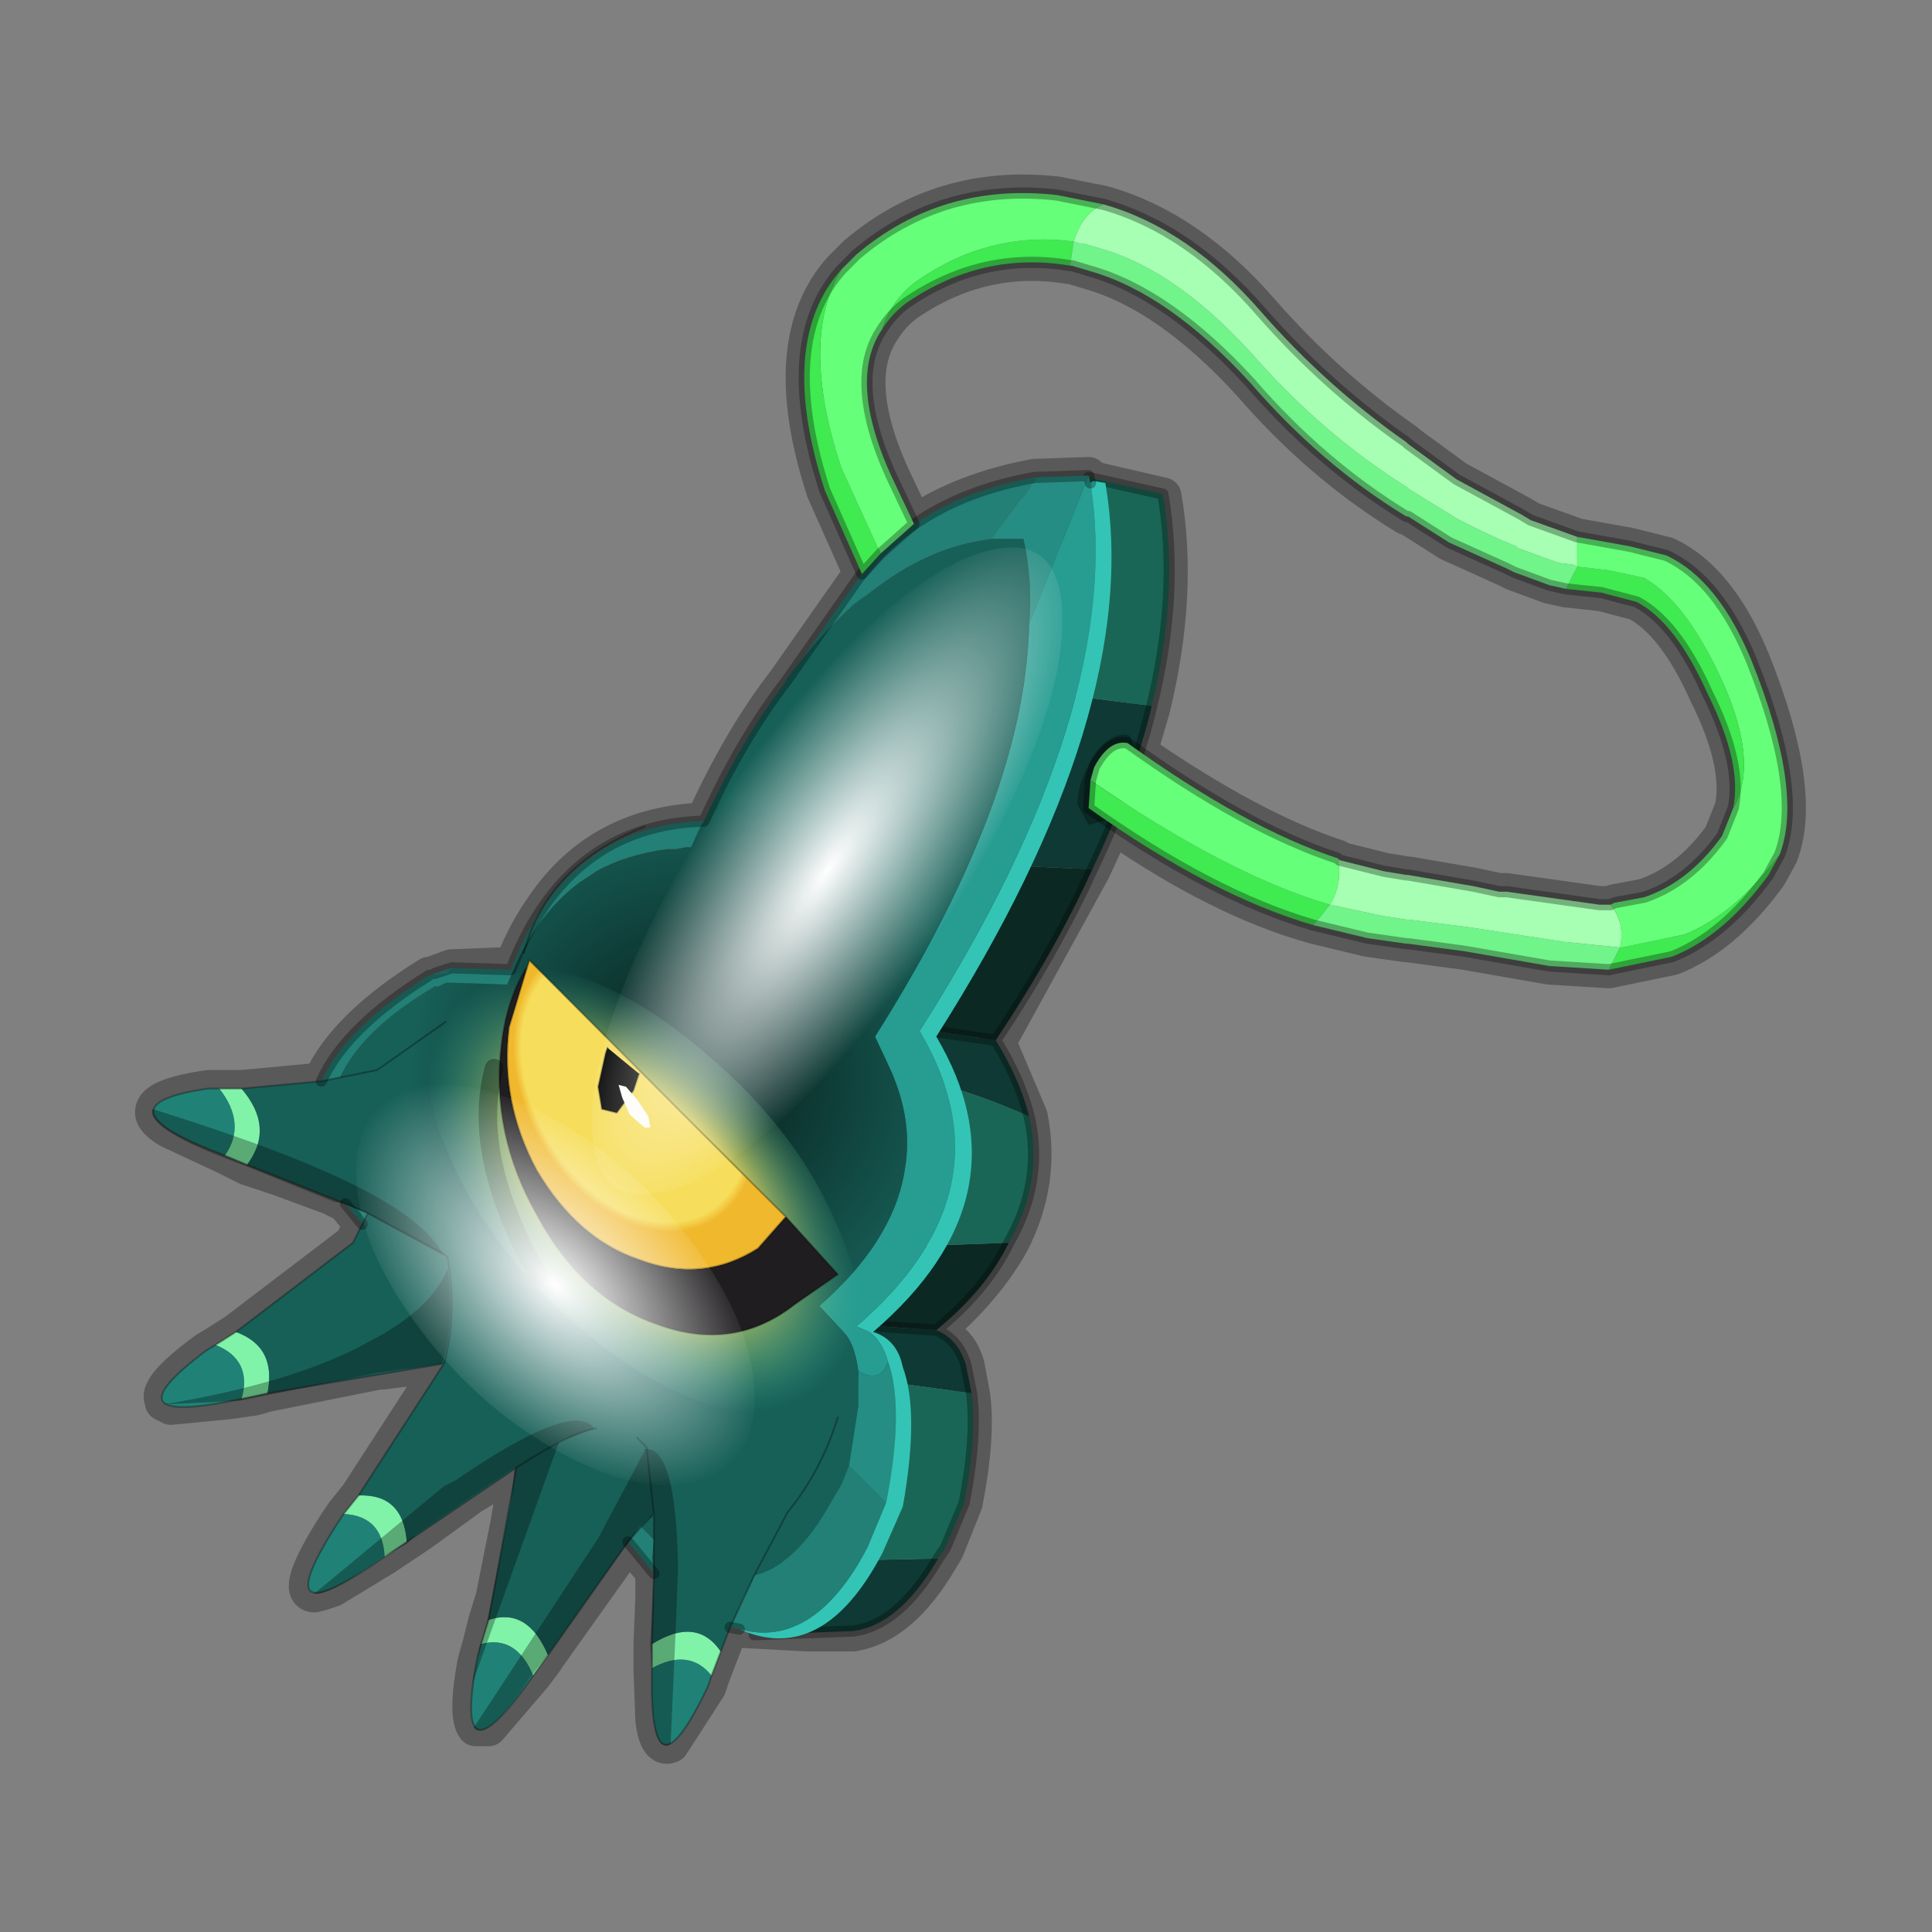 <?xml version="1.0" encoding="UTF-8" standalone="no"?>
<svg xmlns:xlink="http://www.w3.org/1999/xlink" height="520.0px" width="520.0px" xmlns="http://www.w3.org/2000/svg">
  <rect width="100%" height="100%" fill="#808080" stroke="none"/>
  <g transform="matrix(10.0, 0.0, 0.0, 10.0, 0.0, 0.0)">
    <use height="52.0" transform="matrix(1.0, 0.0, 0.0, 1.0, 0.0, 0.0)" width="52.0" xlink:href="#shape0"/>
    <use height="136.85" transform="matrix(0.04, 0.023, -0.084, 0.124, 25.047, 13.253)" width="148.25" xlink:href="#sprite0"/>
    <use height="136.85" transform="matrix(0.069, 0.058, -0.028, 0.045, 11.747, 27.204)" width="148.25" xlink:href="#sprite0"/>
  </g>
  <defs>
    <g id="shape0" transform="matrix(1.0, 0.0, 0.0, 1.0, 0.0, 0.0)">
      <path d="M52.0 0.0 L52.0 52.0 0.0 52.0 0.0 0.0 52.0 0.0" fill="#795fa9" fill-opacity="0.0" fill-rule="evenodd" stroke="none"/>
      <path d="M23.75 8.85 Q22.75 10.3 24.15 13.15 L24.6 14.1 Q25.95 13.2 27.85 12.85 L29.3 12.8 29.35 12.9 31.3 13.35 Q31.75 15.95 31.0 19.05 L30.65 20.25 Q33.7 22.35 36.0 23.1 L36.05 23.15 37.25 23.45 37.85 23.55 37.9 23.55 39.65 23.85 40.35 24.0 40.4 24.0 40.55 24.0 43.05 24.35 43.1 24.35 43.15 24.35 43.3 24.35 43.35 24.35 43.45 24.3 44.25 24.15 Q45.45 23.75 46.35 22.5 L46.65 21.75 Q46.9 20.55 45.95 18.65 45.1 16.75 44.05 16.2 L43.1 15.95 42.15 15.85 41.7 15.75 40.75 15.4 40.55 15.3 39.0 14.6 37.9 13.9 37.85 13.9 Q35.55 12.5 33.65 10.3 31.45 7.9 29.35 7.3 L28.85 7.15 28.8 7.15 Q26.45 6.75 24.4 8.15 24.0 8.45 23.75 8.85 M23.05 6.85 Q25.35 4.9 28.45 5.25 L29.7 5.5 Q32.0 6.15 33.95 8.4 35.7 10.4 37.85 11.9 L37.9 11.95 39.2 12.9 40.95 13.85 41.2 14.0 42.45 14.45 43.85 14.7 44.85 14.95 Q46.25 15.6 47.15 17.8 48.55 21.3 47.9 23.0 L47.6 23.55 Q46.4 25.2 45.0 25.75 L43.3 26.1 41.7 26.0 39.4 25.6 37.9 25.4 37.85 25.4 36.8 25.25 35.35 24.9 Q32.85 24.2 29.95 22.2 L29.4 23.4 26.85 28.05 27.7 30.05 Q28.05 31.8 27.2 33.45 26.5 34.7 25.15 35.85 25.8 36.05 26.0 36.75 L26.15 37.55 Q26.3 38.65 25.95 40.45 L25.45 41.7 25.3 41.95 Q24.25 43.75 22.95 43.95 L21.75 43.95 19.9 43.85 19.65 43.8 19.4 44.45 19.15 45.1 19.05 45.4 18.05 46.95 Q17.7 47.1 17.6 46.3 L17.55 44.9 17.55 44.25 17.6 43.0 17.6 42.35 17.6 42.3 16.9 41.5 16.9 41.55 16.85 41.6 14.75 44.55 14.65 44.7 14.35 45.1 13.15 46.5 12.8 46.5 Q12.55 46.2 12.8 44.8 L12.85 44.6 12.95 44.25 13.1 43.65 13.3 43.0 13.7 41.0 13.8 40.4 13.9 39.5 13.2 39.95 12.7 40.25 11.6 41.05 11.25 41.3 11.1 41.4 10.95 41.5 10.35 41.9 8.95 42.75 8.65 42.85 8.45 42.9 Q7.9 42.85 9.05 41.05 L9.25 40.75 9.65 40.25 11.95 36.7 11.9 36.7 10.3 36.9 10.2 36.9 7.2 37.5 6.85 37.6 6.5 37.65 6.15 37.7 4.6 37.85 4.4 37.75 4.45 37.75 Q4.05 37.45 5.55 36.35 L5.8 36.2 6.35 35.85 9.5 33.45 9.75 32.95 9.3 32.4 9.2 32.35 8.9 32.2 7.55 31.7 6.65 31.4 6.05 31.1 4.55 30.4 Q4.05 30.1 4.15 29.85 4.25 29.5 5.6 29.3 L5.9 29.3 6.5 29.3 8.65 29.1 Q9.3 27.65 11.55 26.25 L11.6 26.25 12.15 26.05 13.4 26.0 13.8 26.0 Q14.15 25.1 14.65 24.4 16.15 22.2 18.95 22.1 19.95 19.9 21.15 18.35 L23.15 15.5 23.2 15.45 22.2 13.2 Q20.9 9.2 22.65 7.25 L23.05 6.85" fill="none" stroke="#000000" stroke-linecap="round" stroke-linejoin="round" stroke-opacity="0.302" stroke-width="1.0"/>
      <path d="M31.0 19.0 Q30.5 21.1 29.4 23.4 L27.3 23.3 24.45 22.5 26.75 17.85 28.65 18.7 31.0 19.0 M26.8 28.0 Q27.45 29.05 27.7 30.05 26.7 29.6 25.55 29.25 L21.4 28.55 22.0 27.3 26.8 28.0 M25.2 35.8 Q25.8 36.05 26.0 36.75 L26.15 37.5 23.2 37.1 19.95 37.3 19.9 35.45 25.2 35.8 M25.25 41.95 Q24.2 43.75 22.95 43.9 L20.3 44.0 20.15 42.05 25.25 41.95" fill="#0e3934" fill-rule="evenodd" stroke="none"/>
      <path d="M29.4 23.4 Q28.4 25.6 26.8 28.0 L22.0 27.3 24.45 22.5 27.3 23.3 29.4 23.4 M27.15 33.45 Q26.55 34.7 25.2 35.8 L19.9 35.45 19.8 32.75 24.3 33.55 27.15 33.45" fill="#0b2822" fill-rule="evenodd" stroke="none"/>
      <path d="M26.75 17.85 L29.3 12.85 31.3 13.3 Q31.75 15.95 31.0 19.0 L28.65 18.7 26.75 17.85 M27.7 30.05 Q28.1 31.8 27.15 33.45 L24.3 33.55 19.8 32.75 19.75 31.9 21.4 28.55 25.55 29.25 Q26.7 29.6 27.7 30.05 M26.15 37.5 Q26.3 38.65 25.95 40.45 L25.45 41.65 25.25 41.95 20.15 42.05 20.0 37.45 19.95 37.3 23.2 37.1 26.15 37.5" fill="#1a6656" fill-rule="evenodd" stroke="none"/>
      <path d="M26.75 17.85 L29.3 12.85 31.3 13.3 Q31.75 15.95 31.0 19.0 30.5 21.1 29.4 23.4 28.4 25.6 26.8 28.0 27.45 29.05 27.7 30.05 28.1 31.8 27.15 33.45 26.55 34.7 25.2 35.8 25.8 36.05 26.0 36.75 L26.15 37.5 Q26.3 38.65 25.95 40.45 L25.45 41.65 25.25 41.95 Q24.2 43.75 22.95 43.9 L20.3 44.0 20.15 42.05 20.0 37.45 M19.9 35.45 L19.8 32.75 19.75 31.9 21.4 28.55 22.0 27.3 24.45 22.5 26.75 17.85 M26.8 28.0 L22.0 27.3 M25.2 35.8 L19.9 35.45" fill="none" stroke="#000000" stroke-linecap="round" stroke-linejoin="round" stroke-opacity="0.302" stroke-width="0.3"/>
      <path d="M27.85 12.85 L27.9 12.9 27.75 13.05 27.75 13.1 26.7 14.5 Q24.95 14.7 23.35 16.0 23.2 16.1 23.0 16.25 22.05 17.1 21.15 18.3 L21.15 18.35 23.15 15.5 Q24.75 13.4 27.85 12.85 M19.9 43.85 L19.65 43.8 20.3 42.4 Q21.3 42.15 22.15 40.8 L22.65 39.95 22.85 39.45 23.85 40.45 23.35 41.65 Q21.9 44.4 19.9 43.85 M17.6 42.35 L16.9 41.5 17.25 41.1 17.6 41.45 17.6 42.35 M9.75 32.95 L9.3 32.4 9.9 32.65 9.75 32.95 M8.65 29.1 Q9.3 27.65 11.55 26.25 L11.6 26.25 12.05 26.2 12.15 26.05 13.75 26.1 Q15.25 22.2 18.95 22.1 L18.85 22.25 18.6 22.8 18.45 22.8 18.2 22.85 17.95 22.85 Q16.85 23.0 16.05 23.45 L15.6 23.75 Q14.45 24.6 13.8 26.15 L13.65 26.5 12.15 26.45 12.0 26.45 11.8 26.55 11.7 26.55 Q9.75 27.7 9.15 29.0 L8.65 29.1" fill="#228076" fill-rule="evenodd" stroke="none"/>
      <path d="M26.7 14.5 L27.75 13.1 27.75 13.05 27.9 12.9 27.85 12.85 29.3 12.8 27.7 16.8 Q27.8 15.6 27.55 14.5 L26.7 14.5 M11.6 26.25 L11.7 26.2 12.15 26.05 12.05 26.2 11.6 26.25 M23.9 36.65 Q24.35 37.9 23.85 40.45 L22.85 39.45 23.1 37.85 23.1 36.9 Q23.7 37.25 23.9 36.65" fill="#258d83" fill-rule="evenodd" stroke="none"/>
      <path d="M27.7 16.8 L29.3 12.8 29.35 13.0 Q30.3 19.05 24.75 27.75 27.3 32.05 23.05 35.7 L23.4 35.85 Q23.75 36.1 23.9 36.65 23.7 37.25 23.1 36.9 23.0 36.15 22.7 35.85 L22.05 35.15 Q24.05 33.4 24.35 31.5 24.6 30.1 23.9 28.65 L23.55 27.9 Q25.7 24.5 26.75 21.55 27.65 19.0 27.7 16.8" fill="#279c91" fill-rule="evenodd" stroke="none"/>
      <path d="M29.35 13.0 L29.4 12.95 29.45 12.95 29.75 13.0 Q30.8 19.1 25.2 27.9 27.75 32.2 23.5 35.85 24.15 36.05 24.3 36.8 24.75 38.0 24.3 40.55 L23.75 41.8 Q22.15 44.85 19.9 43.85 21.9 44.4 23.35 41.65 L23.85 40.45 Q24.35 37.9 23.9 36.65 23.75 36.1 23.4 35.85 L23.05 35.7 Q27.3 32.05 24.75 27.75 30.3 19.05 29.35 13.0" fill="#33c4b5" fill-rule="evenodd" stroke="none"/>
      <path d="M19.4 44.45 L19.15 45.1 Q18.55 44.35 17.55 44.9 L17.55 44.25 Q18.75 43.5 19.4 44.45 M14.75 44.55 L14.35 45.1 Q13.9 44.0 12.95 44.25 L13.15 43.6 Q14.2 43.25 14.75 44.55 M10.95 41.5 L10.35 41.9 Q10.3 40.8 9.25 40.75 L9.65 40.25 Q10.85 40.2 10.95 41.5 M7.2 37.5 L6.5 37.65 Q6.8 36.6 5.8 36.2 L6.35 35.85 Q7.45 36.25 7.2 37.5 M6.65 31.35 L6.05 31.1 Q6.65 30.25 5.9 29.3 L6.5 29.3 Q7.4 30.35 6.65 31.35" fill="#80f3a8" fill-rule="evenodd" stroke="none"/>
      <path d="M19.15 45.1 L19.05 45.4 Q17.45 48.75 17.55 44.9 18.55 44.35 19.15 45.1 M14.35 45.1 Q12.15 48.25 12.85 44.6 L12.95 44.25 Q13.9 44.0 14.35 45.1 M10.35 41.9 Q7.05 44.2 9.05 41.05 L9.25 40.75 Q10.3 40.8 10.35 41.9 M6.5 37.65 Q2.75 38.45 5.55 36.35 L5.8 36.2 Q6.8 36.6 6.5 37.65 M6.05 31.1 Q2.45 29.75 5.6 29.3 L5.9 29.3 Q6.65 30.25 6.05 31.1" fill="#208277" fill-rule="evenodd" stroke="none"/>
      <path d="M21.15 18.35 L21.15 18.3 Q22.05 17.1 23.0 16.25 23.2 16.1 23.35 16.0 24.95 14.7 26.7 14.5 L27.55 14.5 Q27.8 15.6 27.7 16.8 27.65 19.0 26.75 21.55 25.7 24.5 23.55 27.9 L23.9 28.65 Q24.6 30.1 24.35 31.5 24.05 33.4 22.05 35.15 L22.7 35.85 Q23.0 36.15 23.1 36.9 L23.1 37.85 22.85 39.45 22.65 39.95 22.15 40.8 Q21.3 42.15 20.3 42.4 L19.65 43.8 19.4 44.45 Q18.75 43.5 17.55 44.25 L17.6 42.35 17.6 41.45 17.6 40.75 17.4 38.95 17.15 38.7 17.4 38.95 17.6 40.75 17.6 41.45 17.25 41.1 17.6 40.75 17.25 41.1 16.9 41.5 14.75 44.55 Q14.2 43.25 13.15 43.6 L13.9 39.5 10.95 41.5 Q10.85 40.2 9.65 40.25 L11.95 36.7 7.2 37.5 Q7.45 36.25 6.35 35.85 L9.5 33.45 9.75 32.95 9.9 32.65 9.3 32.4 6.65 31.35 Q7.4 30.35 6.5 29.3 L8.65 29.1 9.15 29.0 Q9.75 27.7 11.7 26.55 L11.8 26.55 12.0 26.45 12.15 26.45 13.65 26.5 13.8 26.15 Q14.45 24.6 15.6 23.75 L16.05 23.45 Q16.85 23.0 17.95 22.85 L18.2 22.85 18.45 22.8 18.6 22.8 18.85 22.25 18.95 22.1 Q19.95 19.9 21.15 18.35 M12.0 27.5 L10.15 28.8 9.15 29.0 10.15 28.8 12.0 27.5 M9.9 32.65 L11.95 33.75 12.05 33.85 Q12.3 35.45 11.95 36.7 12.3 35.45 12.05 33.85 L11.95 33.75 9.9 32.65 M22.55 38.15 Q22.1 39.6 21.2 40.7 L20.3 42.4 21.2 40.7 Q22.1 39.6 22.55 38.15 M13.9 39.5 Q15.45 38.5 16.05 38.45 15.45 38.5 13.9 39.5" fill="url(#gradient0)" fill-rule="evenodd" stroke="none"/>
      <path d="M27.85 12.85 Q24.75 13.4 23.15 15.5 L21.15 18.35 M29.3 12.8 L27.85 12.85 M19.9 43.85 L19.65 43.8 M17.6 42.35 L16.9 41.5 M9.75 32.95 L9.3 32.4 M8.65 29.1 Q9.3 27.65 11.55 26.25 M11.7 26.2 L12.15 26.05 13.75 26.1 Q15.25 22.2 18.95 22.1 19.95 19.9 21.15 18.35 M29.3 12.8 L29.35 13.0" fill="none" stroke="#000000" stroke-linecap="round" stroke-linejoin="round" stroke-opacity="0.302" stroke-width="0.3"/>
      <path d="M19.65 43.8 L19.4 44.45 19.15 45.1 19.05 45.4 Q17.45 48.75 17.55 44.9 L17.55 44.25 17.6 42.35 M16.9 41.5 L14.75 44.55 14.35 45.1 Q12.15 48.25 12.85 44.6 L12.95 44.25 13.15 43.6 13.9 39.5 10.95 41.5 10.35 41.9 Q7.05 44.2 9.05 41.05 L9.25 40.75 9.65 40.25 11.95 36.7 7.2 37.5 6.5 37.65 Q2.75 38.45 5.55 36.35 L5.8 36.2 6.35 35.85 9.5 33.45 9.75 32.95 M9.3 32.4 L6.65 31.35 6.05 31.1 Q2.45 29.75 5.6 29.3 L5.9 29.3 6.5 29.3 8.65 29.1 9.15 29.0 10.15 28.8 12.0 27.5 M11.95 36.7 Q12.3 35.45 12.05 33.85 L11.95 33.75 9.9 32.65 9.75 32.95 M9.9 32.65 L9.3 32.4 M17.15 38.7 L17.4 38.95 17.6 40.75 17.6 41.45 17.6 42.35 M20.3 42.4 L19.65 43.8 M16.05 38.45 Q15.45 38.5 13.9 39.5 M20.3 42.4 L21.2 40.7 Q22.1 39.6 22.55 38.15 M17.25 41.1 L16.9 41.5 M17.6 40.75 L17.25 41.1" fill="none" stroke="#000000" stroke-linecap="round" stroke-linejoin="round" stroke-opacity="0.302" stroke-width="0.05"/>
      <path d="M4.4 37.8 Q8.0 37.2 9.95 36.1 11.6 35.25 12.05 34.15 12.25 35.6 11.9 36.7 L10.15 36.95 7.2 37.55 6.45 37.7 4.4 37.8 M9.3 32.4 L9.0 32.35 6.65 31.4 6.0 31.15 Q3.95 30.35 4.1 29.85 7.0 30.75 8.8 31.55 11.4 32.7 11.95 33.8 L9.85 32.65 9.3 32.4 M13.85 39.5 L12.95 40.1 11.2 41.3 10.95 41.55 10.3 41.9 Q8.85 42.95 8.45 42.9 L11.95 40.0 12.25 39.85 Q15.45 37.65 16.0 38.45 L15.05 38.8 12.7 45.35 12.85 44.65 12.9 44.35 13.1 43.7 13.75 40.45 13.85 39.5 M17.35 39.0 Q18.2 38.9 18.25 42.2 L18.2 43.55 18.05 46.95 Q17.5 47.25 17.55 44.95 L17.5 44.25 17.6 42.35 17.55 41.95 17.6 41.45 17.6 40.75 17.2 41.1 16.9 41.55 16.8 41.65 14.7 44.6 14.3 45.1 Q13.1 46.9 12.75 46.5 L16.1 41.4 17.35 39.05 17.35 39.0" fill="#000000" fill-opacity="0.302" fill-rule="evenodd" stroke="none"/>
      <path d="M19.95 38.0 Q17.9 37.7 15.55 35.7 13.25 33.7 12.15 31.25 11.05 28.85 11.8 27.3 12.55 25.75 14.65 26.05 16.75 26.4 19.05 28.4 21.4 30.4 22.45 32.8 23.6 35.25 22.85 36.8 22.1 38.35 19.95 38.0" fill="url(#gradient1)" fill-rule="evenodd" stroke="none"/>
      <path d="M14.2 26.0 Q13.65 26.85 13.5 28.1 13.2 30.5 14.45 32.7 15.65 34.95 17.7 35.65 19.75 36.4 21.4 35.1 L22.55 34.3 21.15 32.75 20.4 33.6 Q18.9 34.55 17.2 33.9 15.55 33.35 14.45 31.5 13.45 29.65 13.7 27.65 L14.2 26.0" fill="#1f1d1f" fill-rule="evenodd" stroke="none"/>
      <path d="M14.2 26.0 L13.7 27.65 Q13.45 29.65 14.45 31.5 15.55 33.35 17.2 33.9 18.9 34.55 20.4 33.6 L21.15 32.75 14.25 25.85 14.2 26.0" fill="url(#gradient2)" fill-rule="evenodd" stroke="none"/>
      <path d="M21.15 32.75 L22.55 34.3 21.4 35.1 Q19.75 36.4 17.7 35.65 15.65 34.95 14.45 32.7 13.2 30.5 13.5 28.1 13.65 26.85 14.2 26.0 L13.7 27.65 Q13.45 29.65 14.45 31.5 15.55 33.35 17.2 33.9 18.9 34.55 20.4 33.6 L21.15 32.75 14.25 25.85 14.2 26.0" fill="none" stroke="#000000" stroke-linecap="round" stroke-linejoin="round" stroke-opacity="0.302" stroke-width="0.05"/>
      <path d="M14.1 25.65 Q14.7 23.3 17.35 22.25" fill="none" stroke="#000000" stroke-linecap="round" stroke-linejoin="round" stroke-opacity="0.302" stroke-width="0.05"/>
      <path d="M13.3 28.75 Q12.65 31.1 14.5 34.35" fill="none" stroke="#000000" stroke-linecap="round" stroke-linejoin="round" stroke-opacity="0.302" stroke-width="0.5"/>
      <path d="M16.35 28.2 L16.3 28.35 16.1 29.25 16.2 29.85 16.6 29.95 17.05 29.35 17.2 28.9 16.35 28.2" fill="#000000" fill-rule="evenodd" stroke="none"/>
      <path d="M16.35 28.2 L16.3 28.35 16.1 29.25 16.2 29.85 16.6 29.95 17.05 29.35 17.2 28.9" fill="none" stroke="#000000" stroke-linecap="round" stroke-linejoin="round" stroke-opacity="0.302" stroke-width="0.05"/>
      <path d="M16.75 29.55 L16.95 30.0 17.35 30.35 17.5 30.35 17.45 30.05 17.15 29.6 16.85 29.25 16.65 29.2 16.75 29.55" fill="#fffcf7" fill-rule="evenodd" stroke="none"/>
      <path d="M30.4 19.8 L30.65 20.35 30.45 21.3 29.85 22.05 29.3 22.2 29.0 21.65 Q29.0 21.2 29.25 20.7 29.45 20.2 29.8 19.95 30.15 19.7 30.4 19.8" fill="#000000" fill-opacity="0.302" fill-rule="evenodd" stroke="none"/>
      <path d="M28.9 6.5 Q29.15 5.7 29.7 5.5 32.0 6.15 33.95 8.4 35.7 10.4 37.85 11.9 L37.9 11.95 39.2 12.9 40.95 13.85 41.2 14.0 42.45 14.45 42.45 15.25 42.35 15.2 41.95 15.15 40.85 14.75 40.8 14.7 Q40.05 14.4 39.2 13.95 L37.9 13.15 37.85 13.1 Q35.7 11.75 33.9 9.75 31.75 7.3 29.65 6.7 L29.15 6.55 29.1 6.55 29.05 6.55 28.9 6.5 M43.35 24.35 Q43.75 24.85 43.6 25.5 L42.1 25.35 39.5 24.95 37.9 24.75 37.85 24.75 37.2 24.65 35.8 24.35 Q36.15 23.75 36.0 23.1 L36.05 23.15 37.25 23.45 37.85 23.55 37.9 23.55 39.65 23.85 40.35 24.0 40.4 24.0 40.55 24.0 43.05 24.35 43.1 24.35 43.15 24.35 43.3 24.35 43.35 24.35 43.15 24.35 43.35 24.35 43.3 24.35 43.35 24.35" fill="#a6ffb2" fill-rule="evenodd" stroke="none"/>
      <path d="M23.7 14.9 L22.65 12.6 Q21.5 9.15 22.65 7.25 L23.05 6.85 Q25.35 4.9 28.45 5.25 L29.7 5.5 Q29.15 5.7 28.9 6.5 26.65 6.2 24.7 7.55 24.0 8.05 23.75 8.85 22.75 10.3 24.15 13.15 L24.6 14.1 23.7 14.9 M42.45 15.25 L42.45 14.45 43.85 14.7 44.85 14.95 Q46.25 15.6 47.15 17.8 48.55 21.3 47.9 23.0 46.7 24.6 45.35 25.15 L43.65 25.5 43.6 25.5 Q43.75 24.85 43.35 24.35 L43.45 24.3 44.25 24.15 Q45.45 23.75 46.35 22.5 L46.65 21.75 Q47.4 20.45 46.2 18.0 45.3 16.15 44.25 15.55 L43.3 15.35 42.45 15.25 M29.35 21.0 L29.45 20.65 Q29.85 19.9 30.35 20.0 33.55 22.3 36.0 23.1 36.15 23.75 35.8 24.35 33.05 23.55 29.35 21.0" fill="#66ff79" fill-rule="evenodd" stroke="none"/>
      <path d="M22.65 7.25 Q21.5 9.15 22.65 12.6 L23.7 14.9 23.2 15.45 22.2 13.2 Q20.9 9.2 22.65 7.25 M23.75 8.85 Q24.0 8.05 24.7 7.55 26.65 6.2 28.9 6.5 L28.8 7.15 Q26.45 6.75 24.4 8.15 24.0 8.45 23.75 8.85 M46.65 21.75 Q46.9 20.55 45.95 18.65 45.1 16.75 44.05 16.2 L43.1 15.95 42.15 15.85 42.45 15.25 43.3 15.35 44.25 15.55 Q45.3 16.15 46.2 18.0 47.4 20.45 46.65 21.75 M43.6 25.5 L43.65 25.5 45.35 25.15 Q46.7 24.6 47.9 23.0 L47.6 23.55 Q46.4 25.2 45.0 25.75 L43.3 26.1 43.6 25.5 M35.8 24.35 L35.35 24.9 Q32.6 24.1 29.3 21.75 L29.35 21.0 Q33.05 23.55 35.8 24.35" fill="#40ea51" fill-rule="evenodd" stroke="none"/>
      <path d="M28.9 6.5 L29.05 6.55 29.1 6.55 29.15 6.55 29.65 6.7 Q31.75 7.3 33.9 9.75 35.7 11.75 37.85 13.1 L37.9 13.15 39.2 13.95 Q40.05 14.4 40.8 14.7 L40.85 14.75 41.95 15.15 42.35 15.2 42.45 15.25 42.15 15.85 41.7 15.75 40.75 15.4 40.55 15.3 39.0 14.6 37.9 13.9 37.85 13.9 Q35.55 12.5 33.65 10.3 31.45 7.9 29.35 7.3 L28.85 7.15 28.8 7.15 28.9 6.5 M35.8 24.35 L37.2 24.65 37.85 24.75 37.9 24.75 39.5 24.95 42.1 25.35 43.6 25.5 43.3 26.1 41.7 26.0 39.4 25.6 37.9 25.4 37.85 25.4 36.8 25.25 35.35 24.9 35.8 24.35" fill="#71f48a" fill-rule="evenodd" stroke="none"/>
      <path d="M22.65 7.25 Q20.9 9.2 22.2 13.2 L23.2 15.45 23.7 14.9 24.6 14.1 24.15 13.15 Q22.75 10.3 23.75 8.85 M29.7 5.5 L28.45 5.25 Q25.35 4.9 23.05 6.85 L22.65 7.25 M28.8 7.15 Q26.45 6.75 24.4 8.15 24.0 8.45 23.75 8.85 M42.45 14.45 L41.2 14.0 40.95 13.85 39.2 12.9 37.9 11.95 37.85 11.9 Q35.7 10.4 33.95 8.4 32.0 6.15 29.7 5.5 M42.15 15.85 L41.7 15.75 40.75 15.4 40.55 15.3 39.0 14.6 37.9 13.9 37.85 13.9 Q35.55 12.5 33.65 10.3 31.45 7.9 29.35 7.3 L28.85 7.15 28.8 7.15 M46.65 21.75 Q46.9 20.55 45.95 18.65 45.1 16.75 44.05 16.2 L43.1 15.95 42.15 15.85 M46.65 21.75 L46.35 22.5 Q45.45 23.75 44.25 24.15 L43.45 24.3 43.35 24.35 43.15 24.35 M47.9 23.0 Q48.55 21.3 47.15 17.8 46.25 15.6 44.85 14.95 L43.85 14.7 42.45 14.45 M35.35 24.9 L36.8 25.25 37.85 25.4 37.9 25.4 39.4 25.6 41.7 26.0 43.3 26.1 M36.0 23.1 L36.05 23.15 37.25 23.45 37.85 23.55 37.9 23.55 39.65 23.85 40.35 24.0 40.4 24.0 40.55 24.0 43.05 24.35 43.1 24.35 43.15 24.35 M43.35 24.35 L43.3 24.35 M47.9 23.0 L47.6 23.55 Q46.4 25.2 45.0 25.75 L43.3 26.1 M35.35 24.9 Q32.6 24.1 29.3 21.75 L29.35 21.0 29.45 20.65 Q29.85 19.9 30.35 20.0 33.55 22.3 36.0 23.1" fill="none" stroke="#000000" stroke-linecap="round" stroke-linejoin="round" stroke-opacity="0.302" stroke-width="0.3"/>
    </g>
    <radialGradient cx="0" cy="0" gradientTransform="matrix(-0.014, -0.007, -0.007, 0.014, 18.6, 29.0)" gradientUnits="userSpaceOnUse" id="gradient0" r="819.2" spreadMethod="pad">
      <stop offset="0.18" stop-color="#0c302c"/>
      <stop offset="0.596" stop-color="#176058"/>
    </radialGradient>
    <radialGradient cx="0" cy="0" gradientTransform="matrix(0.007, 0.006, -0.003, 0.005, 17.3, 32.05)" gradientUnits="userSpaceOnUse" id="gradient1" r="819.2" spreadMethod="pad">
      <stop offset="0.439" stop-color="#f6de5c"/>
      <stop offset="0.933" stop-color="#43b498" stop-opacity="0.0"/>
    </radialGradient>
    <radialGradient cx="0" cy="0" gradientTransform="matrix(0.005, 0.004, -0.002, 0.005, 17.1, 29.25)" gradientUnits="userSpaceOnUse" id="gradient2" r="819.2" spreadMethod="pad">
      <stop offset="0.694" stop-color="#f6de5c"/>
      <stop offset="0.745" stop-color="#f0b82c"/>
    </radialGradient>
    <g id="sprite0" transform="matrix(1.0, 0.0, 0.0, 1.0, 73.5, 65.0)">
      <use height="136.85" transform="matrix(1.0, 0.0, 0.0, 1.0, -73.5, -65.0)" width="148.25" xlink:href="#shape1"/>
    </g>
    <g id="shape1" transform="matrix(1.0, 0.0, 0.0, 1.0, 73.5, 65.0)">
      <path d="M36.65 -54.65 Q60.05 -42.0 69.75 -17.95 80.55 8.9 68.0 34.1 55.45 59.35 26.8 68.2 -1.8 77.05 -29.7 64.3 -57.6 51.6 -68.45 24.75 -79.3 -2.05 -66.75 -27.25 L-66.7 -27.3 Q-54.1 -52.5 -25.5 -61.4 3.1 -70.2 31.0 -57.5 L36.65 -54.65" fill="url(#gradient3)" fill-rule="evenodd" stroke="none"/>
    </g>
    <radialGradient cx="0" cy="0" gradientTransform="matrix(0.091, 0.0, 0.0, 0.091, 0.6, 3.4)" gradientUnits="userSpaceOnUse" id="gradient3" r="819.2" spreadMethod="pad">
      <stop offset="0.0" stop-color="#ffffff"/>
      <stop offset="1.0" stop-color="#ffffff" stop-opacity="0.0"/>
    </radialGradient>
  </defs>
</svg>
